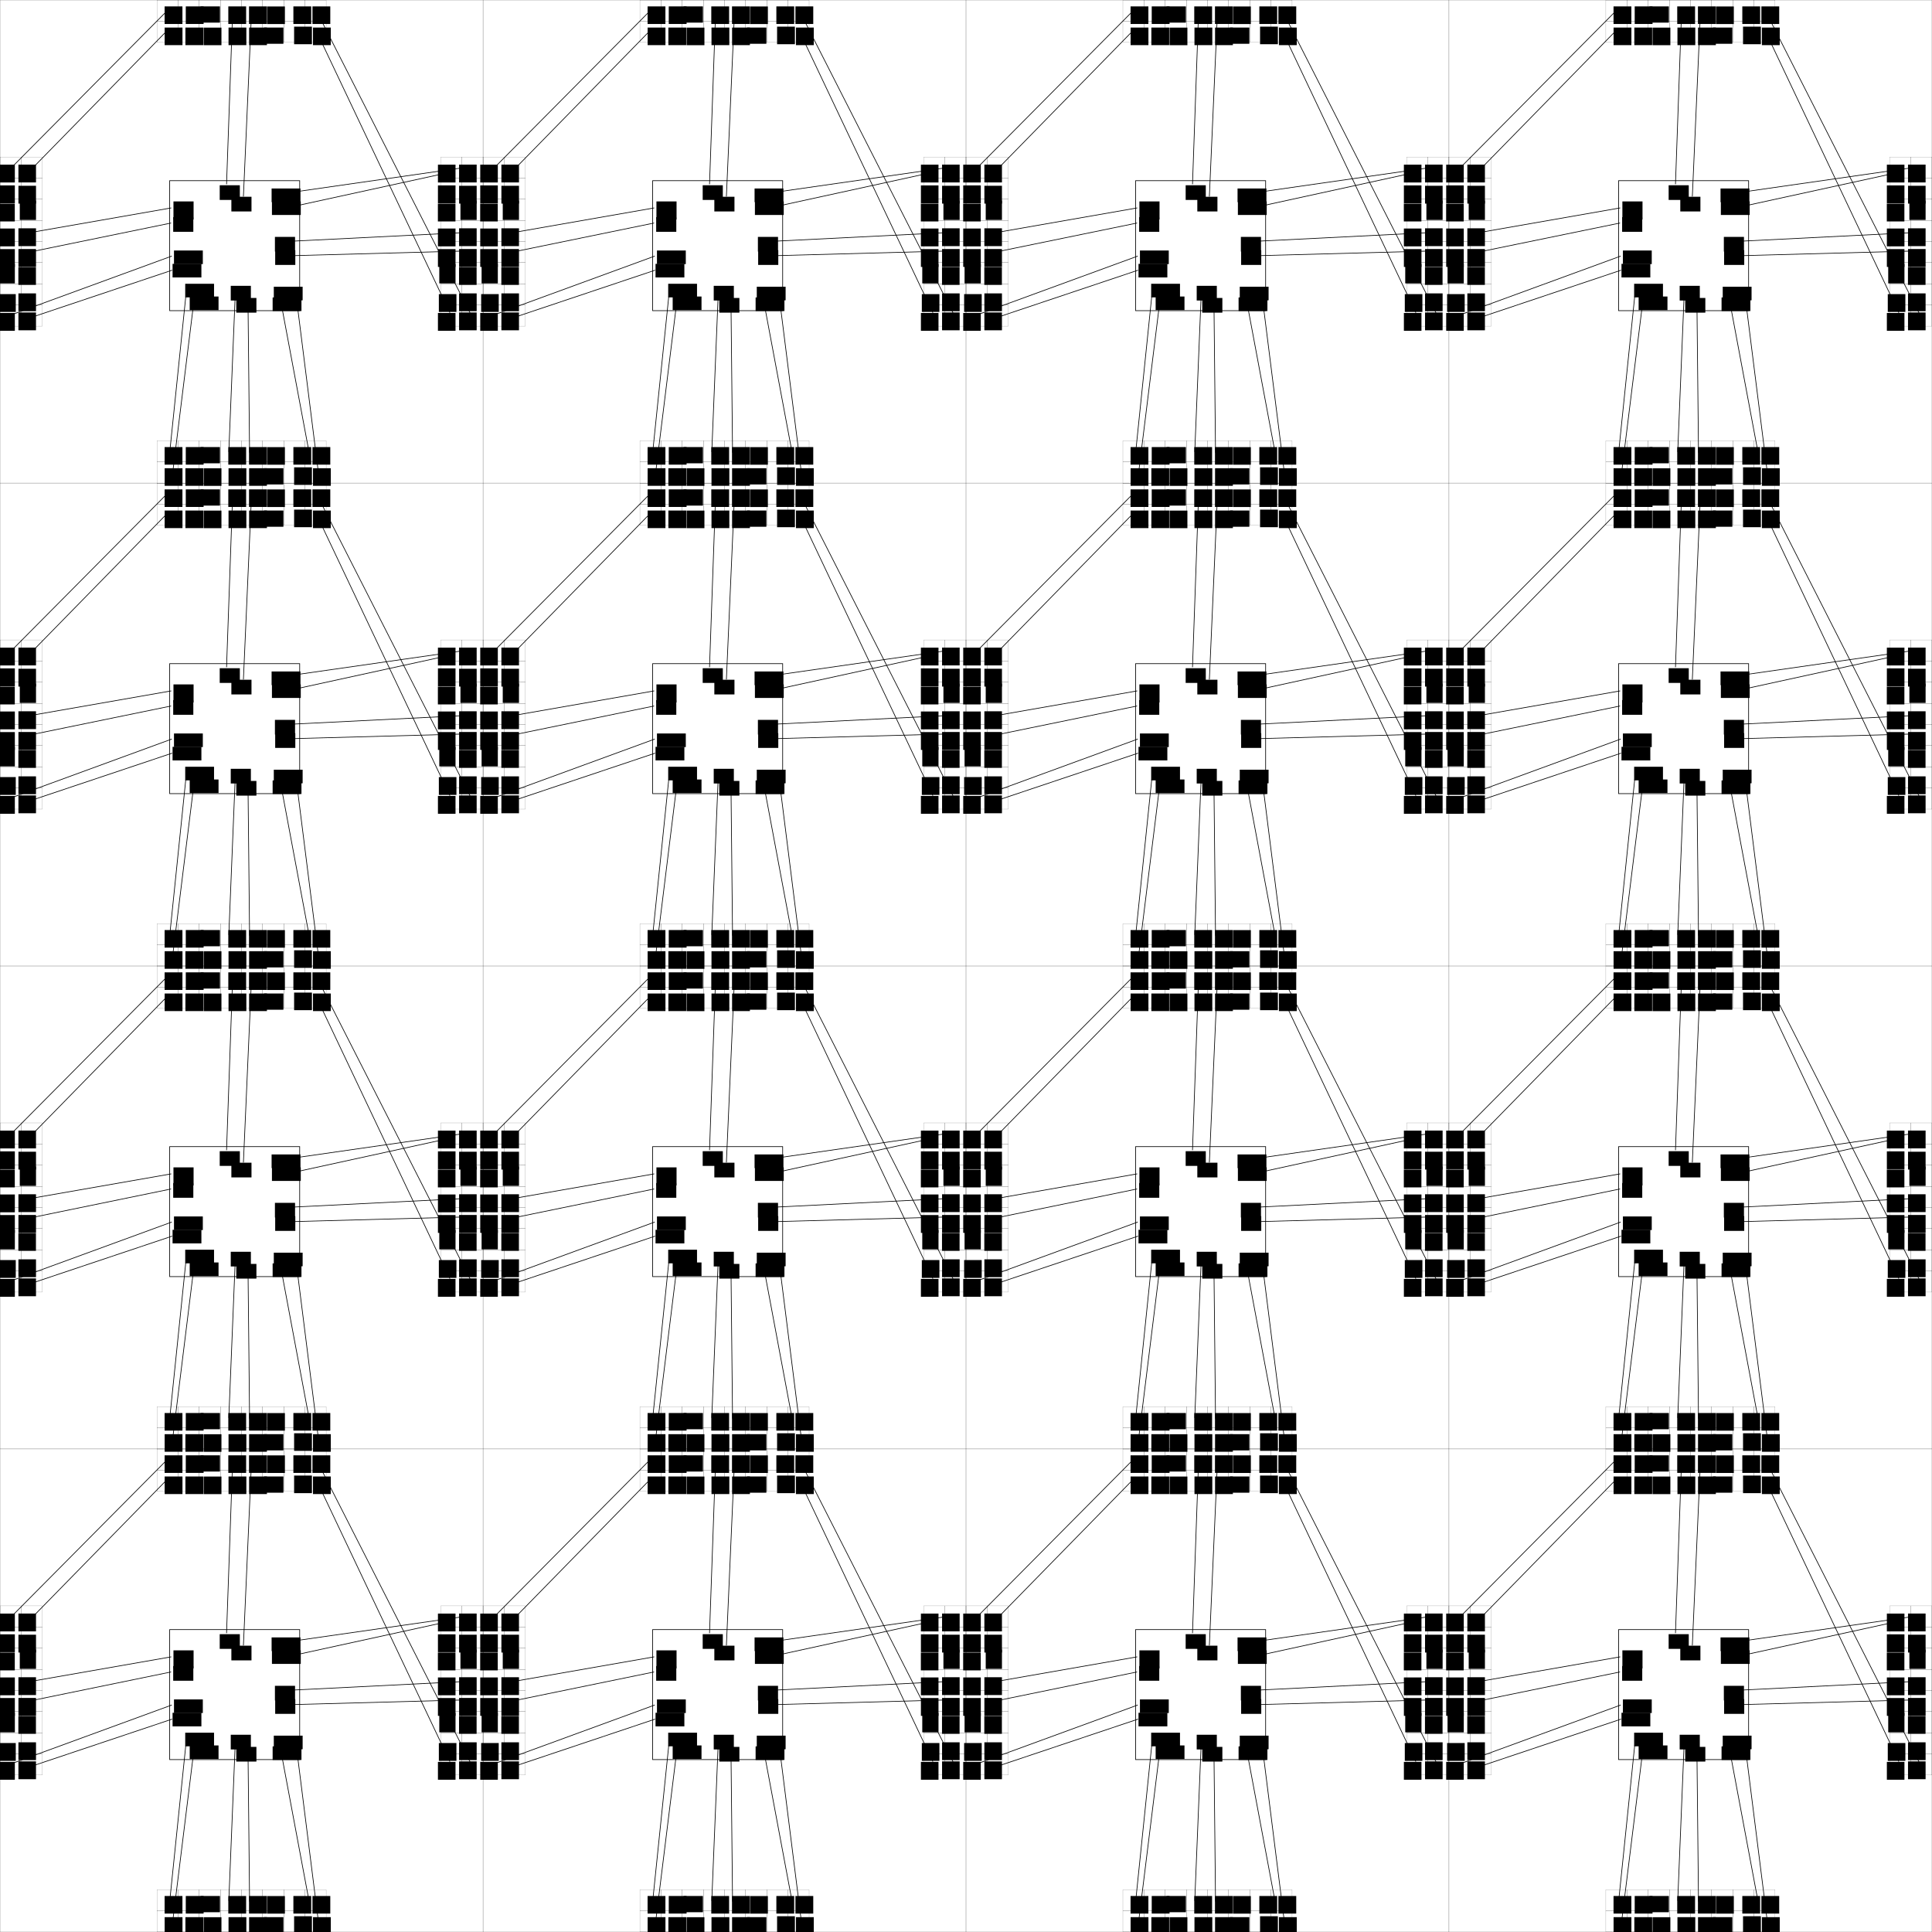 <?xml version="1.0" encoding="UTF-8" standalone="no"?>
<!-- Created with Inkscape (http://www.inkscape.org/) -->

<svg
   xmlns:dc="http://purl.org/dc/elements/1.1/"
   xmlns:cc="http://creativecommons.org/ns#"
   xmlns:rdf="http://www.w3.org/1999/02/22-rdf-syntax-ns#"
   xmlns:svg="http://www.w3.org/2000/svg"
   xmlns="http://www.w3.org/2000/svg"
   xmlns:xlink="http://www.w3.org/1999/xlink"
   xmlns:sodipodi="http://sodipodi.sourceforge.net/DTD/sodipodi-0.dtd"
   xmlns:inkscape="http://www.inkscape.org/namespaces/inkscape"
   width="28706.006"
   height="28705.996"
   id="svg2"
   version="1.1"
   inkscape:version="0.48.4 r9939"
   sodipodi:docname="4for8edge-15.svg">
  <defs
     id="defs4" />
  <sodipodi:namedview
     id="base"
     pagecolor="#ffffff"
     bordercolor="#666666"
     borderopacity="1.0"
     inkscape:pageopacity="0.0"
     inkscape:pageshadow="2"
     inkscape:zoom="0.50275211"
     inkscape:cx="-18599.333"
     inkscape:cy="32536.578"
     inkscape:document-units="px"
     inkscape:current-layer="g3857"
     showgrid="false"
     inkscape:window-width="1920"
     inkscape:window-height="1052"
     inkscape:window-x="0"
     inkscape:window-y="0"
     inkscape:window-maximized="1"
     fit-margin-top="0"
     fit-margin-left="0"
     fit-margin-right="0"
     fit-margin-bottom="0" />
  <g
     inkscape:label="Layer 1"
     inkscape:groupmode="layer"
     id="layer1"
     transform="translate(-15320.482,-4171.691)">
    <g
       id="g5534"
       transform="translate(12251.13,1551.594)">
      <use
         id="use5502"
         xlink:href="#use4571"
         inkscape:tiled-clone-of="#use4571"
         y="0"
         x="0"
         width="1"
         height="1"
         transform="translate(168.803,-101.282)" />
      <use
         id="use5504"
         transform="translate(168.803,7074.842)"
         xlink:href="#use4571"
         inkscape:tiled-clone-of="#use4571"
         y="0"
         x="0"
         width="1"
         height="1" />
      <use
         id="use5506"
         transform="translate(168.803,14250.965)"
         xlink:href="#use4571"
         inkscape:tiled-clone-of="#use4571"
         y="0"
         x="0"
         width="1"
         height="1" />
      <use
         id="use5508"
         transform="translate(168.803,21427.089)"
         xlink:href="#use4571"
         inkscape:tiled-clone-of="#use4571"
         y="0"
         x="0"
         width="1"
         height="1" />
      <use
         id="use5510"
         transform="translate(7344.927,-101.282)"
         xlink:href="#use4571"
         inkscape:tiled-clone-of="#use4571"
         y="0"
         x="0"
         width="1"
         height="1" />
      <use
         id="use5512"
         transform="translate(7344.927,7074.842)"
         xlink:href="#use4571"
         inkscape:tiled-clone-of="#use4571"
         y="0"
         x="0"
         width="1"
         height="1" />
      <use
         id="use5514"
         transform="translate(7344.927,14250.965)"
         xlink:href="#use4571"
         inkscape:tiled-clone-of="#use4571"
         y="0"
         x="0"
         width="1"
         height="1" />
      <use
         id="use5516"
         transform="translate(7344.927,21427.089)"
         xlink:href="#use4571"
         inkscape:tiled-clone-of="#use4571"
         y="0"
         x="0"
         width="1"
         height="1" />
      <use
         id="use5518"
         transform="translate(14521.05,-101.282)"
         xlink:href="#use4571"
         inkscape:tiled-clone-of="#use4571"
         y="0"
         x="0"
         width="1"
         height="1" />
      <use
         id="use5520"
         transform="translate(14521.05,7074.842)"
         xlink:href="#use4571"
         inkscape:tiled-clone-of="#use4571"
         y="0"
         x="0"
         width="1"
         height="1" />
      <use
         id="use5522"
         transform="translate(14521.05,14250.965)"
         xlink:href="#use4571"
         inkscape:tiled-clone-of="#use4571"
         y="0"
         x="0"
         width="1"
         height="1" />
      <use
         id="use5524"
         transform="translate(14521.05,21427.089)"
         xlink:href="#use4571"
         inkscape:tiled-clone-of="#use4571"
         y="0"
         x="0"
         width="1"
         height="1" />
      <use
         id="use5526"
         transform="translate(21697.174,-101.282)"
         xlink:href="#use4571"
         inkscape:tiled-clone-of="#use4571"
         y="0"
         x="0"
         width="1"
         height="1" />
      <use
         id="use5528"
         transform="translate(21697.174,7074.842)"
         xlink:href="#use4571"
         inkscape:tiled-clone-of="#use4571"
         y="0"
         x="0"
         width="1"
         height="1" />
      <use
         id="use5530"
         transform="translate(21697.174,14250.965)"
         xlink:href="#use4571"
         inkscape:tiled-clone-of="#use4571"
         y="0"
         x="0"
         width="1"
         height="1" />
      <use
         id="use5532"
         transform="translate(21697.174,21427.089)"
         xlink:href="#use4571"
         inkscape:tiled-clone-of="#use4571"
         y="0"
         x="0"
         width="1"
         height="1" />
    </g>
  </g>
  <g
     inkscape:groupmode="layer"
     id="layer2"
     inkscape:label="Parts"
     transform="translate(-15320.482,-4171.691)">
    <g
       inkscape:tile-y0="4850.2335"
       inkscape:tile-x0="4040.6104"
       id="use4571"
       transform="translate(3871.049,4950.754)"
       inkscape:tile-cx="7628.6722"
       inkscape:tile-cy="8438.2953"
       inkscape:tile-w="7176.1236"
       inkscape:tile-h="7176.1236">
      <use
         x="0"
         y="0"
         xlink:href="#g3857"
         id="use4649"
         transform="translate(5570.992,4299.206)"
         width="744.094"
         height="1052.362"
         inkscape:transform-center-x="388.57134"
         inkscape:transform-center-y="-388.57138" />
      <use
         x="0"
         y="0"
         xlink:href="#g3857"
         id="use4651"
         transform="matrix(0,1,-1,0,6226.11,4312.125)"
         width="744.094"
         height="1052.362" />
      <use
         x="0"
         y="0"
         xlink:href="#g3857"
         id="use4653"
         transform="matrix(0,1,-1,0,-321.442,4312.125)"
         width="744.094"
         height="1052.362" />
      <use
         x="0"
         y="0"
         xlink:href="#g3857"
         id="use4655"
         transform="translate(5570.992,-2248.346)"
         width="744.094"
         height="1052.362" />
      <rect
         style="fill:none;stroke:#000000;stroke-width:1.5;stroke-miterlimit:4;stroke-opacity:1;stroke-dasharray:none"
         id="rect4657"
         width="7176.123"
         height="7176.123"
         x="-969.746"
         y="-2228.613" />
      <g
         transform="matrix(0,1,-1,0,4006.167,-1249.437)"
         id="g4671">
        <path
           sodipodi:nodetypes="cc"
           transform="translate(-970.505,-2229.375)"
           inkscape:connector-curvature="0"
           id="path4673"
           d="M 2468.572,6703.339 454.286,4731.911"
           style="fill:none;stroke:#000000;stroke-width:10;stroke-linecap:butt;stroke-linejoin:miter;stroke-miterlimit:4;stroke-opacity:1;stroke-dasharray:none" />
        <path
           sodipodi:nodetypes="cc"
           transform="translate(-970.505,-2229.375)"
           inkscape:connector-curvature="0"
           id="path4675"
           d="M 2485.714,7040.482 157.143,4729.054"
           style="fill:none;stroke:#000000;stroke-width:10;stroke-linecap:butt;stroke-linejoin:miter;stroke-miterlimit:4;stroke-opacity:1;stroke-dasharray:none" />
      </g>
      <rect
         style="fill:none;stroke:#000000;stroke-width:10;stroke-miterlimit:4;stroke-opacity:1;stroke-dasharray:none"
         id="rect4683"
         width="1931.412"
         height="1931.412"
         x="1550.836"
         y="455.092" />
      <path
         style="fill:none;stroke:#000000;stroke-width:10;stroke-linecap:butt;stroke-linejoin:miter;stroke-miterlimit:4;stroke-opacity:1;stroke-dasharray:none"
         d="m -8851.429,5163.139 93.835,-2302.385"
         id="path5637"
         inkscape:connector-curvature="0"
         transform="translate(11280.63,-677.781)"
         sodipodi:nodetypes="cc" />
      <path
         style="fill:none;stroke:#000000;stroke-width:10;stroke-linecap:butt;stroke-linejoin:miter;stroke-miterlimit:4;stroke-opacity:1;stroke-dasharray:none"
         d="m -8542.857,5174.568 -22.391,-2138.387"
         id="path5639"
         inkscape:connector-curvature="0"
         transform="translate(11280.63,-677.781)"
         sodipodi:nodetypes="cc" />
      <path
         style="fill:none;stroke:#000000;stroke-width:10;stroke-linecap:butt;stroke-linejoin:miter;stroke-miterlimit:4;stroke-opacity:1;stroke-dasharray:none"
         d="m -8794.286,-1385.432 -90.701,2570.808"
         id="path5641"
         inkscape:connector-curvature="0"
         transform="translate(11280.63,-677.781)"
         sodipodi:nodetypes="cc" />
      <path
         style="fill:none;stroke:#000000;stroke-width:10;stroke-linecap:butt;stroke-linejoin:miter;stroke-miterlimit:4;stroke-opacity:1;stroke-dasharray:none"
         d="m -8514.286,-1362.575 -120.109,2731.807"
         id="path5643"
         inkscape:connector-curvature="0"
         transform="translate(11280.63,-677.781)"
         sodipodi:nodetypes="cc" />
      <path
         style="fill:none;stroke:#000000;stroke-width:10;stroke-linecap:butt;stroke-linejoin:miter;stroke-miterlimit:4;stroke-opacity:1;stroke-dasharray:none"
         d="m -7907.787,2031.866 2622.669,-131.278"
         id="path5658"
         inkscape:connector-curvature="0"
         transform="translate(11280.63,-677.781)"
         sodipodi:nodetypes="cc" />
      <path
         style="fill:none;stroke:#000000;stroke-width:10;stroke-linecap:butt;stroke-linejoin:miter;stroke-miterlimit:4;stroke-opacity:1;stroke-dasharray:none"
         d="m -7891.624,2246.956 2630.75,-71.606"
         id="path5660"
         inkscape:connector-curvature="0"
         transform="translate(11280.63,-677.781)"
         sodipodi:nodetypes="cc" />
      <path
         style="fill:none;stroke:#000000;stroke-width:10;stroke-linecap:butt;stroke-linejoin:miter;stroke-miterlimit:4;stroke-opacity:1;stroke-dasharray:none"
         d="m -11782.419,1900.588 2075.972,-363.011"
         id="path5662"
         inkscape:connector-curvature="0"
         transform="translate(11280.63,-677.781)"
         sodipodi:nodetypes="cc" />
      <path
         style="fill:none;stroke:#000000;stroke-width:10;stroke-linecap:butt;stroke-linejoin:miter;stroke-miterlimit:4;stroke-opacity:1;stroke-dasharray:none"
         d="M -514.779,1512.597 1571.793,1084.236"
         id="path5664"
         inkscape:connector-curvature="0"
         sodipodi:nodetypes="cc" />
      <path
         style="fill:none;stroke:#000000;stroke-width:10;stroke-linecap:butt;stroke-linejoin:miter;stroke-miterlimit:4;stroke-opacity:1;stroke-dasharray:none"
         d="m -9487.362,2820.749 -242.427,2352.733"
         id="path5679"
         inkscape:connector-curvature="0"
         transform="translate(11280.63,-677.781)"
         sodipodi:nodetypes="cc" />
      <path
         style="fill:none;stroke:#000000;stroke-width:10;stroke-linecap:butt;stroke-linejoin:miter;stroke-miterlimit:4;stroke-opacity:1;stroke-dasharray:none"
         d="m -9379.449,2998.916 -309.934,2505.896"
         id="path5681"
         inkscape:connector-curvature="0"
         transform="translate(11280.63,-677.781)"
         sodipodi:nodetypes="cc" />
      <path
         style="fill:none;stroke:#000000;stroke-width:0;stroke-linecap:butt;stroke-linejoin:miter;stroke-miterlimit:4;stroke-opacity:1;stroke-dasharray:none"
         d="M -5584.123,850.03 -7951.921,1302.578"
         id="path5685"
         inkscape:connector-curvature="0"
         transform="translate(11280.63,-677.781)"
         sodipodi:nodetypes="cc" />
      <flowRoot
         xml:space="preserve"
         id="flowRoot5687"
         style="font-size:11px;font-style:normal;font-variant:normal;font-weight:normal;font-stretch:normal;text-align:start;line-height:125%;letter-spacing:0px;word-spacing:0px;writing-mode:lr-tb;text-anchor:start;fill:#000000;fill-opacity:1;stroke:none;font-family:Gillius ADF No2;-inkscape-font-specification:Gillius ADF No2"
         transform="translate(11361.263,-852.203)"><flowRegion
           id="flowRegion5689"><rect
             id="rect5691"
             width="299.005"
             height="218.193"
             x="-9067.129"
             y="1375.309" /></flowRegion><flowPara
           id="flowPara5693"
           style="font-size:144px">RXN</flowPara></flowRoot>      <flowRoot
         xml:space="preserve"
         id="flowRoot5687-6"
         style="font-size:11px;font-style:normal;font-variant:normal;font-weight:normal;font-stretch:normal;text-align:start;line-height:125%;letter-spacing:0px;word-spacing:0px;writing-mode:lr-tb;text-anchor:start;fill:#000000;fill-opacity:1;stroke:none;font-family:Gillius ADF No2;-inkscape-font-specification:Gillius ADF No2"
         transform="translate(11534.334,-681.048)"><flowRegion
           id="flowRegion5689-3"><rect
             id="rect5691-5"
             width="299.005"
             height="218.193"
             x="-9067.129"
             y="1375.309" /></flowRegion><flowPara
           id="flowPara5693-6"
           style="font-size:144px">TXN</flowPara></flowRoot>      <flowRoot
         xml:space="preserve"
         id="flowRoot5687-6-9"
         style="font-size:11px;font-style:normal;font-variant:normal;font-weight:normal;font-stretch:normal;text-align:start;line-height:125%;letter-spacing:0px;word-spacing:0px;writing-mode:lr-tb;text-anchor:start;fill:#000000;fill-opacity:1;stroke:none;font-family:Gillius ADF No2;-inkscape-font-specification:Gillius ADF No2"
         transform="translate(12181.544,-84.796)"><flowRegion
           id="flowRegion5689-3-2"><rect
             id="rect5691-5-9"
             width="299.005"
             height="218.193"
             x="-9067.129"
             y="1375.309" /></flowRegion><flowPara
           id="flowPara5693-6-9"
           style="font-size:144px">TXE</flowPara></flowRoot>      <flowRoot
         xml:space="preserve"
         id="flowRoot5687-6-8"
         style="font-size:11px;font-style:normal;font-variant:normal;font-weight:normal;font-stretch:normal;text-align:start;line-height:125%;letter-spacing:0px;word-spacing:0px;writing-mode:lr-tb;text-anchor:start;fill:#000000;fill-opacity:1;stroke:none;font-family:Gillius ADF No2;-inkscape-font-specification:Gillius ADF No2"
         transform="translate(12185.395,113.437)"><flowRegion
           id="flowRegion5689-3-4"><rect
             id="rect5691-5-7"
             width="299.005"
             height="218.193"
             x="-9067.129"
             y="1375.309" /></flowRegion><flowPara
           id="flowPara5693-6-7"
           style="font-size:144px">RXE</flowPara></flowRoot>      <flowRoot
         xml:space="preserve"
         id="flowRoot5687-6-8-7"
         style="font-size:11px;font-style:normal;font-variant:normal;font-weight:normal;font-stretch:normal;text-align:start;line-height:125%;letter-spacing:0px;word-spacing:0px;writing-mode:lr-tb;text-anchor:start;fill:#000000;fill-opacity:1;stroke:none;font-family:Gillius ADF No2;-inkscape-font-specification:Gillius ADF No2"
         transform="matrix(1,0,0,1.23,10673.917,-928.09)"><flowRegion
           id="flowRegion5689-3-4-0"><rect
             id="rect5691-5-7-4"
             width="299.005"
             height="218.193"
             x="-9067.129"
             y="1375.309" /></flowRegion><flowPara
           id="flowPara5693-6-7-6"
           style="font-size:144px">RXW</flowPara></flowRoot>      <flowRoot
         xml:space="preserve"
         id="flowRoot5687-6-9-8"
         style="font-size:11px;font-style:normal;font-variant:normal;font-weight:normal;font-stretch:normal;text-align:start;line-height:125%;letter-spacing:0px;word-spacing:0px;writing-mode:lr-tb;text-anchor:start;fill:#000000;fill-opacity:1;stroke:none;font-family:Gillius ADF No2;-inkscape-font-specification:Gillius ADF No2"
         transform="translate(10670.074,-378.613)"><flowRegion
           id="flowRegion5689-3-2-5"><rect
             id="rect5691-5-9-4"
             width="299.005"
             height="218.193"
             x="-9067.129"
             y="1375.309" /></flowRegion><flowPara
           id="flowPara5693-6-9-8"
           style="font-size:144px">TXW</flowPara></flowRoot>      <flowRoot
         xml:space="preserve"
         id="flowRoot5687-6-94"
         style="font-size:11px;font-style:normal;font-variant:normal;font-weight:normal;font-stretch:normal;text-align:start;line-height:125%;letter-spacing:0px;word-spacing:0px;writing-mode:lr-tb;text-anchor:start;fill:#000000;fill-opacity:1;stroke:none;font-family:Gillius ADF No2;-inkscape-font-specification:Gillius ADF No2"
         transform="translate(11525.202,642.199)"><flowRegion
           id="flowRegion5689-3-6"><rect
             id="rect5691-5-0"
             width="299.005"
             height="218.193"
             x="-9067.129"
             y="1375.309" /></flowRegion><flowPara
           id="flowPara5693-6-0"
           style="font-size:144px">TXS</flowPara></flowRoot>      <flowRoot
         xml:space="preserve"
         id="flowRoot5687-9"
         style="font-size:11px;font-style:normal;font-variant:normal;font-weight:normal;font-stretch:normal;text-align:start;line-height:125%;letter-spacing:0px;word-spacing:0px;writing-mode:lr-tb;text-anchor:start;fill:#000000;fill-opacity:1;stroke:none;font-family:Gillius ADF No2;-inkscape-font-specification:Gillius ADF No2"
         transform="translate(11607.484,822.508)"><flowRegion
           id="flowRegion5689-1"><rect
             id="rect5691-0"
             width="299.005"
             height="218.193"
             x="-9067.129"
             y="1375.309" /></flowRegion><flowPara
           id="flowPara5693-7"
           style="font-size:144px">RXS</flowPara></flowRoot>      <flowRoot
         xml:space="preserve"
         id="flowRoot5687-6-9-8-2"
         style="font-size:11px;font-style:normal;font-variant:normal;font-weight:normal;font-stretch:normal;text-align:start;line-height:125%;letter-spacing:0px;word-spacing:0px;writing-mode:lr-tb;text-anchor:start;fill:#000000;fill-opacity:1;stroke:none;font-family:Gillius ADF No2;-inkscape-font-specification:Gillius ADF No2"
         transform="translate(10848.645,611.739)"><flowRegion
           id="flowRegion5689-3-2-5-0"><rect
             id="rect5691-5-9-4-4"
             width="428.304"
             height="202.03"
             x="-9067.129"
             y="1375.309" /></flowRegion><flowPara
           id="flowPara5693-6-9-8-5"
           style="font-size:144px">TXSW</flowPara></flowRoot>      <flowRoot
         xml:space="preserve"
         id="flowRoot5687-6-9-8-2-5"
         style="font-size:11px;font-style:normal;font-variant:normal;font-weight:normal;font-stretch:normal;text-align:start;line-height:125%;letter-spacing:0px;word-spacing:0px;writing-mode:lr-tb;text-anchor:start;fill:#000000;fill-opacity:1;stroke:none;font-family:Gillius ADF No2;-inkscape-font-specification:Gillius ADF No2"
         transform="translate(10915.336,800.962)"><flowRegion
           id="flowRegion5689-3-2-5-0-2"><rect
             id="rect5691-5-9-4-4-6"
             width="428.304"
             height="202.03"
             x="-9067.129"
             y="1375.309" /></flowRegion><flowPara
           id="flowPara5693-6-9-8-5-9"
           style="font-size:144px">RXSW</flowPara></flowRoot>      <flowRoot
         xml:space="preserve"
         id="flowRoot5687-6-9-8-2-7"
         style="font-size:11px;font-style:normal;font-variant:normal;font-weight:normal;font-stretch:normal;text-align:start;line-height:125%;letter-spacing:0px;word-spacing:0px;writing-mode:lr-tb;text-anchor:start;fill:#000000;fill-opacity:1;stroke:none;font-family:Gillius ADF No2;-inkscape-font-specification:Gillius ADF No2"
         transform="translate(12132.192,-804.049)"><flowRegion
           id="flowRegion5689-3-2-5-0-7"><rect
             id="rect5691-5-9-4-4-4"
             width="428.304"
             height="202.03"
             x="-9067.129"
             y="1375.309" /></flowRegion><flowPara
           id="flowPara5693-6-9-8-5-7"
           style="font-size:144px">TXNE</flowPara></flowRoot>      <flowRoot
         xml:space="preserve"
         id="flowRoot5687-6-9-8-2-7-6"
         style="font-size:11px;font-style:normal;font-variant:normal;font-weight:normal;font-stretch:normal;text-align:start;line-height:125%;letter-spacing:0px;word-spacing:0px;writing-mode:lr-tb;text-anchor:start;fill:#000000;fill-opacity:1;stroke:none;font-family:Gillius ADF No2;-inkscape-font-specification:Gillius ADF No2"
         transform="translate(12137.16,-612.582)"><flowRegion
           id="flowRegion5689-3-2-5-0-7-4"><rect
             id="rect5691-5-9-4-4-4-1"
             width="428.304"
             height="202.03"
             x="-9067.129"
             y="1375.309" /></flowRegion><flowPara
           id="flowPara5693-6-9-8-5-7-3"
           style="font-size:144px">RXNE</flowPara></flowRoot>      <flowRoot
         xml:space="preserve"
         id="flowRoot5687-6-9-8-2-2"
         style="font-size:11px;font-style:normal;font-variant:normal;font-weight:normal;font-stretch:normal;text-align:start;line-height:125%;letter-spacing:0px;word-spacing:0px;writing-mode:lr-tb;text-anchor:start;fill:#000000;fill-opacity:1;stroke:none;font-family:Gillius ADF No2;-inkscape-font-specification:Gillius ADF No2"
         transform="translate(10660.64,315.581)"><flowRegion
           id="flowRegion5689-3-2-5-0-77"><rect
             id="rect5691-5-9-4-4-2"
             width="428.304"
             height="202.03"
             x="-9067.129"
             y="1375.309" /></flowRegion><flowPara
           id="flowPara5693-6-9-8-5-8"
           style="font-size:144px">TXNW</flowPara></flowRoot>      <flowRoot
         xml:space="preserve"
         id="flowRoot5687-6-9-8-2-1"
         style="font-size:11px;font-style:normal;font-variant:normal;font-weight:normal;font-stretch:normal;text-align:start;line-height:125%;letter-spacing:0px;word-spacing:0px;writing-mode:lr-tb;text-anchor:start;fill:#000000;fill-opacity:1;stroke:none;font-family:Gillius ADF No2;-inkscape-font-specification:Gillius ADF No2"
         transform="translate(10681.821,117.348)"><flowRegion
           id="flowRegion5689-3-2-5-0-8"><rect
             id="rect5691-5-9-4-4-0"
             width="428.304"
             height="202.03"
             x="-9067.129"
             y="1375.309" /></flowRegion><flowPara
           id="flowPara5693-6-9-8-5-3"
           style="font-size:144px">RXNW</flowPara></flowRoot>      <flowRoot
         xml:space="preserve"
         id="flowRoot5687-6-9-8-2-3"
         style="font-size:11px;font-style:normal;font-variant:normal;font-weight:normal;font-stretch:normal;text-align:start;line-height:125%;letter-spacing:0px;word-spacing:0px;writing-mode:lr-tb;text-anchor:start;fill:#000000;fill-opacity:1;stroke:none;font-family:Gillius ADF No2;-inkscape-font-specification:Gillius ADF No2"
         transform="translate(12164.9,655.642)"><flowRegion
           id="flowRegion5689-3-2-5-0-73"><rect
             id="rect5691-5-9-4-4-63"
             width="428.304"
             height="202.03"
             x="-9067.129"
             y="1375.309" /></flowRegion><flowPara
           id="flowPara5693-6-9-8-5-83"
           style="font-size:144px">TXSE</flowPara></flowRoot>      <flowRoot
         xml:space="preserve"
         id="flowRoot5687-6-9-8-2-55"
         style="font-size:11px;font-style:normal;font-variant:normal;font-weight:normal;font-stretch:normal;text-align:start;line-height:125%;letter-spacing:0px;word-spacing:0px;writing-mode:lr-tb;text-anchor:start;fill:#000000;fill-opacity:1;stroke:none;font-family:Gillius ADF No2;-inkscape-font-specification:Gillius ADF No2"
         transform="translate(12147.498,814.863)"><flowRegion
           id="flowRegion5689-3-2-5-0-3"><rect
             id="rect5691-5-9-4-4-9"
             width="428.304"
             height="202.03"
             x="-9067.129"
             y="1375.309" /></flowRegion><flowPara
           id="flowPara5693-6-9-8-5-2"
           style="font-size:144px">RXSE</flowPara></flowRoot>      <g
         transform="matrix(-1,0,0,-1,5232.254,2715.021)"
         id="g4671-2">
        <path
           sodipodi:nodetypes="cc"
           transform="translate(-970.505,-2229.375)"
           inkscape:connector-curvature="0"
           id="path4673-8"
           d="M 2468.572,6703.339 488.046,2526.217"
           style="fill:none;stroke:#000000;stroke-width:10;stroke-linecap:butt;stroke-linejoin:miter;stroke-miterlimit:4;stroke-opacity:1;stroke-dasharray:none" />
        <path
           sodipodi:nodetypes="cc"
           transform="translate(-970.505,-2229.375)"
           inkscape:connector-curvature="0"
           id="path4675-9"
           d="M 2485.714,7040.482 185.277,2517.733"
           style="fill:none;stroke:#000000;stroke-width:10;stroke-linecap:butt;stroke-linejoin:miter;stroke-miterlimit:4;stroke-opacity:1;stroke-dasharray:none" />
      </g>
      <path
         style="fill:none;stroke:#000000;stroke-width:10;stroke-linecap:butt;stroke-linejoin:miter;stroke-miterlimit:4;stroke-opacity:1;stroke-dasharray:none"
         d="M 1582.052,1575.462 -817.629,2453.662"
         id="path5641-3"
         inkscape:connector-curvature="0"
         sodipodi:nodetypes="cc" />
      <path
         style="fill:none;stroke:#000000;stroke-width:10;stroke-linecap:butt;stroke-linejoin:miter;stroke-miterlimit:4;stroke-opacity:1;stroke-dasharray:none"
         d="m 1587.043,1785.08 -2084.854,698.641"
         id="path5641-30"
         inkscape:connector-curvature="0"
         sodipodi:nodetypes="cc" />
      <path
         sodipodi:nodetypes="cc"
         inkscape:connector-curvature="0"
         id="path4673-8-2"
         d="M 3425.709,619.297 5999.858,249.883"
         style="fill:none;stroke:#000000;stroke-width:10;stroke-linecap:butt;stroke-linejoin:miter;stroke-miterlimit:4;stroke-opacity:1;stroke-dasharray:none" />
      <path
         sodipodi:nodetypes="cc"
         inkscape:connector-curvature="0"
         id="path4673-8-9"
         d="M 3423.092,830.391 5735.4,325.844"
         style="fill:none;stroke:#000000;stroke-width:10;stroke-linecap:butt;stroke-linejoin:miter;stroke-miterlimit:4;stroke-opacity:1;stroke-dasharray:none" />
      <path
         sodipodi:nodetypes="cc"
         inkscape:connector-curvature="0"
         id="path4673-8-22"
         d="m 3218.953,2341.728 408.213,2177.693"
         style="fill:none;stroke:#000000;stroke-width:10;stroke-linecap:butt;stroke-linejoin:miter;stroke-miterlimit:4;stroke-opacity:1;stroke-dasharray:none" />
      <path
         sodipodi:nodetypes="cc"
         inkscape:connector-curvature="0"
         id="path4673-8-3"
         d="m 3424.602,2126.869 333.454,2649.523"
         style="fill:none;stroke:#000000;stroke-width:10;stroke-linecap:butt;stroke-linejoin:miter;stroke-miterlimit:4;stroke-opacity:1;stroke-dasharray:none" />
    </g>
    <rect
       style="fill:none;stroke:#000000;stroke-width:1.5;stroke-miterlimit:4;stroke-opacity:1;stroke-dasharray:none"
       id="rect3004"
       width="314.286"
       height="314.286"
       x="-2659.554"
       y="-1087.336"
       inkscape:tile-cx="257.58889"
       inkscape:tile-cy="528.09302"
       inkscape:tile-w="314.28571"
       inkscape:tile-h="314.28571"
       inkscape:tile-x0="100.44604"
       inkscape:tile-y0="370.95016" />
    <g
       id="g3857"
       transform="matrix(0,1,-1,0,-1324.584,-80.713)"
       inkscape:transform-center-x="-214.15234"
       inkscape:transform-center-y="137.38075">
      <use
         height="1052.362"
         width="744.094"
         transform="translate(2760,1458.286)"
         id="use3825"
         xlink:href="#rect3004"
         inkscape:tiled-clone-of="#rect3004"
         y="0"
         x="0" />
      <use
         height="1052.362"
         width="744.094"
         id="use3827"
         transform="translate(2760,1772.571)"
         xlink:href="#rect3004"
         inkscape:tiled-clone-of="#rect3004"
         y="0"
         x="0" />
      <use
         height="1052.362"
         width="744.094"
         id="use3829"
         transform="translate(2760,2086.857)"
         xlink:href="#rect3004"
         inkscape:tiled-clone-of="#rect3004"
         y="0"
         x="0" />
      <use
         height="1052.362"
         width="744.094"
         id="use3835"
         transform="translate(2760,3029.714)"
         xlink:href="#rect3004"
         inkscape:tiled-clone-of="#rect3004"
         y="0"
         x="0" />
      <use
         height="1052.362"
         width="744.094"
         id="use3837"
         transform="translate(2760,3344)"
         xlink:href="#rect3004"
         inkscape:tiled-clone-of="#rect3004"
         y="0"
         x="0" />
      <use
         height="1052.362"
         width="744.094"
         id="use3839"
         transform="translate(2760,3658.286)"
         xlink:href="#rect3004"
         inkscape:tiled-clone-of="#rect3004"
         y="0"
         x="0" />
      <use
         height="1052.362"
         width="744.094"
         id="use3841"
         transform="translate(3074.286,1458.286)"
         xlink:href="#rect3004"
         inkscape:tiled-clone-of="#rect3004"
         y="0"
         x="0" />
      <use
         height="1052.362"
         width="744.094"
         id="use3843"
         transform="translate(3074.286,1772.571)"
         xlink:href="#rect3004"
         inkscape:tiled-clone-of="#rect3004"
         y="0"
         x="0" />
      <use
         height="1052.362"
         width="744.094"
         id="use3845"
         transform="translate(3074.286,2086.857)"
         xlink:href="#rect3004"
         inkscape:tiled-clone-of="#rect3004"
         y="0"
         x="0" />
      <use
         height="1052.362"
         width="744.094"
         id="use3851"
         transform="translate(3074.286,3029.714)"
         xlink:href="#rect3004"
         inkscape:tiled-clone-of="#rect3004"
         y="0"
         x="0" />
      <use
         height="1052.362"
         width="744.094"
         id="use3853"
         transform="translate(3074.286,3344)"
         xlink:href="#rect3004"
         inkscape:tiled-clone-of="#rect3004"
         y="0"
         x="0" />
      <use
         height="1052.362"
         width="744.094"
         id="use3855"
         transform="translate(3074.286,3658.286)"
         xlink:href="#rect3004"
         inkscape:tiled-clone-of="#rect3004"
         y="0"
         x="0" />
      <g
         id="g3957">
        <use
           x="0"
           y="0"
           inkscape:tiled-clone-of="#rect3004"
           xlink:href="#rect3004"
           transform="translate(3074.286,2715.428)"
           id="use3849"
           width="744.094"
           height="1052.362" />
        <flowRoot
           transform="matrix(0,-1,1,0,-2085.5,-77.407)"
           style="font-size:11px;font-style:normal;font-variant:normal;font-weight:normal;font-stretch:normal;text-align:start;line-height:125%;letter-spacing:0px;word-spacing:0px;writing-mode:lr-tb;text-anchor:start;fill:#000000;fill-opacity:1;stroke:none;font-family:Gillius ADF No2;-inkscape-font-specification:Gillius ADF No2"
           id="flowRoot3949"
           xml:space="preserve"><flowRegion
             id="flowRegion3951"><rect
               y="2595.573"
               x="-2268.803"
               height="261.11"
               width="264.762"
               id="rect3953" /></flowRegion><flowPara
             style="font-size:144px"
             id="flowPara3955">+12</flowPara></flowRoot>        <use
           height="1052.362"
           width="744.094"
           id="use3847"
           transform="translate(3074.286,2401.143)"
           xlink:href="#rect3004"
           inkscape:tiled-clone-of="#rect3004"
           y="0"
           x="0" />
        <flowRoot
           transform="matrix(0,-1,1,0,-2086.364,-1702.272)"
           style="font-size:11px;font-style:normal;font-variant:normal;font-weight:normal;font-stretch:normal;text-align:start;line-height:125%;letter-spacing:0px;word-spacing:0px;writing-mode:lr-tb;text-anchor:start;fill:#000000;fill-opacity:1;stroke:none;font-family:Gillius ADF No2;-inkscape-font-specification:Gillius ADF No2"
           id="flowRoot3949-0-8-25"
           xml:space="preserve"><flowRegion
             id="flowRegion3951-2-4-2"><rect
               y="2595.573"
               x="-2268.803"
               height="261.11"
               width="264.762"
               id="rect3953-6-4-8" /></flowRegion><flowPara
             style="font-size:144px"
             id="flowPara3955-5-2-0">L</flowPara></flowRoot>        <flowRoot
           transform="matrix(0,-1,1,0,-2400.65,-1694.495)"
           style="font-size:11px;font-style:normal;font-variant:normal;font-weight:normal;font-stretch:normal;text-align:start;line-height:125%;letter-spacing:0px;word-spacing:0px;writing-mode:lr-tb;text-anchor:start;fill:#000000;fill-opacity:1;stroke:none;font-family:Gillius ADF No2;-inkscape-font-specification:Gillius ADF No2"
           id="flowRoot3949-0-8-6-4"
           xml:space="preserve"><flowRegion
             id="flowRegion3951-2-4-9-1"><rect
               y="2595.573"
               x="-2268.803"
               height="261.11"
               width="264.762"
               id="rect3953-6-4-1-8" /></flowRegion><flowPara
             style="font-size:144px"
             id="flowPara3955-5-2-8-3">K</flowPara></flowRoot>        <flowRoot
           transform="matrix(0,-1,1,0,-2086.364,-753.15)"
           style="font-size:11px;font-style:normal;font-variant:normal;font-weight:normal;font-stretch:normal;text-align:start;line-height:125%;letter-spacing:0px;word-spacing:0px;writing-mode:lr-tb;text-anchor:start;fill:#000000;fill-opacity:1;stroke:none;font-family:Gillius ADF No2;-inkscape-font-specification:Gillius ADF No2"
           id="flowRoot3949-0-8-40-6"
           xml:space="preserve"><flowRegion
             id="flowRegion3951-2-4-8-2"><rect
               y="2595.573"
               x="-2268.803"
               height="261.11"
               width="264.762"
               id="rect3953-6-4-82-6" /></flowRegion><flowPara
             style="font-size:144px"
             id="flowPara3955-5-2-49-7">H</flowPara></flowRoot>        <flowRoot
           transform="matrix(0,-1,1,0,-2400.65,-1411.098)"
           style="font-size:11px;font-style:normal;font-variant:normal;font-weight:normal;font-stretch:normal;text-align:start;line-height:125%;letter-spacing:0px;word-spacing:0px;writing-mode:lr-tb;text-anchor:start;fill:#000000;fill-opacity:1;stroke:none;font-family:Gillius ADF No2;-inkscape-font-specification:Gillius ADF No2"
           id="flowRoot3949-0-8-4-3"
           xml:space="preserve"><flowRegion
             id="flowRegion3951-2-4-3-1"><rect
               y="2595.573"
               x="-2268.803"
               height="261.11"
               width="264.762"
               id="rect3953-6-4-0-7" /></flowRegion><flowPara
             style="font-size:144px"
             id="flowPara3955-5-2-4-7">I</flowPara></flowRoot>        <flowRoot
           transform="matrix(0,-1,1,0,-2099.972,-1421.826)"
           style="font-size:11px;font-style:normal;font-variant:normal;font-weight:normal;font-stretch:normal;text-align:start;line-height:125%;letter-spacing:0px;word-spacing:0px;writing-mode:lr-tb;text-anchor:start;fill:#000000;fill-opacity:1;stroke:none;font-family:Gillius ADF No2;-inkscape-font-specification:Gillius ADF No2"
           id="flowRoot3949-0-8-40-8"
           xml:space="preserve"><flowRegion
             id="flowRegion3951-2-4-8-9"><rect
               y="2595.573"
               x="-2268.803"
               height="261.11"
               width="264.762"
               id="rect3953-6-4-82-60" /></flowRegion><flowPara
             style="font-size:144px"
             id="flowPara3955-5-2-49-3">J</flowPara></flowRoot>        <flowRoot
           transform="matrix(0,-1,1,0,-2086.364,-447.361)"
           style="font-size:11px;font-style:normal;font-variant:normal;font-weight:normal;font-stretch:normal;text-align:start;line-height:125%;letter-spacing:0px;word-spacing:0px;writing-mode:lr-tb;text-anchor:start;fill:#000000;fill-opacity:1;stroke:none;font-family:Gillius ADF No2;-inkscape-font-specification:Gillius ADF No2"
           id="flowRoot3949-0-8-4-5"
           xml:space="preserve"><flowRegion
             id="flowRegion3951-2-4-3-5"><rect
               y="2595.573"
               x="-2268.803"
               height="261.11"
               width="264.762"
               id="rect3953-6-4-0-3" /></flowRegion><flowPara
             style="font-size:144px"
             id="flowPara3955-5-2-4-0">F</flowPara></flowRoot>      </g>
      <g
         id="g4139">
        <use
           x="0"
           y="0"
           inkscape:tiled-clone-of="#rect3004"
           xlink:href="#rect3004"
           transform="translate(2760,2715.428)"
           id="use3833"
           width="744.094"
           height="1052.362" />
        <flowRoot
           xml:space="preserve"
           id="flowRoot3949-01"
           style="font-size:11px;font-style:normal;font-variant:normal;font-weight:normal;font-stretch:normal;text-align:start;line-height:125%;letter-spacing:0px;word-spacing:0px;writing-mode:lr-tb;text-anchor:start;fill:#000000;fill-opacity:1;stroke:none;font-family:Gillius ADF No2;-inkscape-font-specification:Gillius ADF No2"
           transform="matrix(0,-1,1,0,-2400.794,-32.292)"><flowRegion
             id="flowRegion3951-6"><rect
               id="rect3953-9"
               width="287.619"
               height="241.11"
               x="-2268.803"
               y="2595.573" /></flowRegion><flowPara
             id="flowPara3955-3"
             style="font-size:144px">GND</flowPara></flowRoot>        <flowRoot
           transform="matrix(0,-1,1,0,-2400.65,-444.193)"
           style="font-size:11px;font-style:normal;font-variant:normal;font-weight:normal;font-stretch:normal;text-align:start;line-height:125%;letter-spacing:0px;word-spacing:0px;writing-mode:lr-tb;text-anchor:start;fill:#000000;fill-opacity:1;stroke:none;font-family:Gillius ADF No2;-inkscape-font-specification:Gillius ADF No2"
           id="flowRoot3949-0-8-2"
           xml:space="preserve"><flowRegion
             id="flowRegion3951-2-4-4"><rect
               y="2595.573"
               x="-2268.803"
               height="261.11"
               width="264.762"
               id="rect3953-6-4-19" /></flowRegion><flowPara
             style="font-size:144px"
             id="flowPara3955-5-2-6">E</flowPara></flowRoot>      </g>
      <g
         id="g4146">
        <use
           x="0"
           y="0"
           inkscape:tiled-clone-of="#rect3004"
           xlink:href="#rect3004"
           transform="translate(2760,2401.143)"
           id="use3831"
           width="744.094"
           height="1052.362" />
        <flowRoot
           transform="matrix(0,-1,1,0,-2400.794,-751.926)"
           style="font-size:11px;font-style:normal;font-variant:normal;font-weight:normal;font-stretch:normal;text-align:start;line-height:125%;letter-spacing:0px;word-spacing:0px;writing-mode:lr-tb;text-anchor:start;fill:#000000;fill-opacity:1;stroke:none;font-family:Gillius ADF No2;-inkscape-font-specification:Gillius ADF No2"
           id="flowRoot3949-0-8-6-9"
           xml:space="preserve"><flowRegion
             id="flowRegion3951-2-4-9-8"><rect
               y="2595.573"
               x="-2268.803"
               height="261.11"
               width="264.762"
               id="rect3953-6-4-1-5" /></flowRegion><flowPara
             style="font-size:144px"
             id="flowPara3955-5-2-8-7">G</flowPara></flowRoot>      </g>
      <flowRoot
         transform="matrix(0,-1,1,0,-2086.364,193.235)"
         style="font-size:11px;font-style:normal;font-variant:normal;font-weight:normal;font-stretch:normal;text-align:start;line-height:125%;letter-spacing:0px;word-spacing:0px;writing-mode:lr-tb;text-anchor:start;fill:#000000;fill-opacity:1;stroke:none;font-family:Gillius ADF No2;-inkscape-font-specification:Gillius ADF No2"
         id="flowRoot3949-0-8-40"
         xml:space="preserve"><flowRegion
           id="flowRegion3951-2-4-8"><rect
             y="2595.573"
             x="-2268.803"
             height="261.11"
             width="264.762"
             id="rect3953-6-4-82" /></flowRegion><flowPara
           style="font-size:144px"
           id="flowPara3955-5-2-49">D</flowPara></flowRoot>      <flowRoot
         transform="matrix(0,-1,1,0,-2400.794,187.763)"
         style="font-size:11px;font-style:normal;font-variant:normal;font-weight:normal;font-stretch:normal;text-align:start;line-height:125%;letter-spacing:0px;word-spacing:0px;writing-mode:lr-tb;text-anchor:start;fill:#000000;fill-opacity:1;stroke:none;font-family:Gillius ADF No2;-inkscape-font-specification:Gillius ADF No2"
         id="flowRoot3949-0-8-4"
         xml:space="preserve"><flowRegion
           id="flowRegion3951-2-4-3"><rect
             y="2595.573"
             x="-2268.803"
             height="261.11"
             width="264.762"
             id="rect3953-6-4-0" /></flowRegion><flowPara
           style="font-size:144px"
           id="flowPara3955-5-2-4">C</flowPara></flowRoot>      <flowRoot
         transform="matrix(0,-1,1,0,-2086.364,501.616)"
         style="font-size:11px;font-style:normal;font-variant:normal;font-weight:normal;font-stretch:normal;text-align:start;line-height:125%;letter-spacing:0px;word-spacing:0px;writing-mode:lr-tb;text-anchor:start;fill:#000000;fill-opacity:1;stroke:none;font-family:Gillius ADF No2;-inkscape-font-specification:Gillius ADF No2"
         id="flowRoot3949-0-8-6"
         xml:space="preserve"><flowRegion
           id="flowRegion3951-2-4-9"><rect
             y="2595.573"
             x="-2268.803"
             height="261.11"
             width="264.762"
             id="rect3953-6-4-1" /></flowRegion><flowPara
           style="font-size:144px"
           id="flowPara3955-5-2-8">B</flowPara></flowRoot>      <flowRoot
         transform="matrix(0,-1,1,0,-2400.65,502.264)"
         style="font-size:11px;font-style:normal;font-variant:normal;font-weight:normal;font-stretch:normal;text-align:start;line-height:125%;letter-spacing:0px;word-spacing:0px;writing-mode:lr-tb;text-anchor:start;fill:#000000;fill-opacity:1;stroke:none;font-family:Gillius ADF No2;-inkscape-font-specification:Gillius ADF No2"
         id="flowRoot3949-0-8"
         xml:space="preserve"><flowRegion
           id="flowRegion3951-2-4"><rect
             y="2595.573"
             x="-2268.803"
             height="261.11"
             width="264.762"
             id="rect3953-6-4" /></flowRegion><flowPara
           style="font-size:144px"
           id="flowPara3955-5-2">A</flowPara></flowRoot>      <flowRoot
         transform="matrix(0,-1,1,0,-2399.786,-1020.264)"
         style="font-size:11px;font-style:normal;font-variant:normal;font-weight:normal;font-stretch:normal;text-align:start;line-height:125%;letter-spacing:0px;word-spacing:0px;writing-mode:lr-tb;text-anchor:start;fill:#000000;fill-opacity:1;stroke:none;font-family:Gillius ADF No2;-inkscape-font-specification:Gillius ADF No2"
         id="flowRoot3949-0"
         xml:space="preserve"><flowRegion
           id="flowRegion3951-2"><rect
             y="2595.573"
             x="-2268.803"
             height="261.11"
             width="264.762"
             id="rect3953-6" /></flowRegion><flowPara
           style="font-size:144px"
           id="flowPara3955-5">+12</flowPara></flowRoot>      <flowRoot
         xml:space="preserve"
         id="flowRoot3949-01-5"
         style="font-size:11px;font-style:normal;font-variant:normal;font-weight:normal;font-stretch:normal;text-align:start;line-height:125%;letter-spacing:0px;word-spacing:0px;writing-mode:lr-tb;text-anchor:start;fill:#000000;fill-opacity:1;stroke:none;font-family:Gillius ADF No2;-inkscape-font-specification:Gillius ADF No2"
         transform="matrix(0,-1,1,0,-2086.508,-975.149)"><flowRegion
           id="flowRegion3951-6-6"><rect
             id="rect3953-9-7"
             width="287.619"
             height="241.11"
             x="-2268.803"
             y="2595.573" /></flowRegion><flowPara
           id="flowPara3955-3-9"
           style="font-size:144px">GND</flowPara></flowRoot>    </g>
  </g>
</svg>
